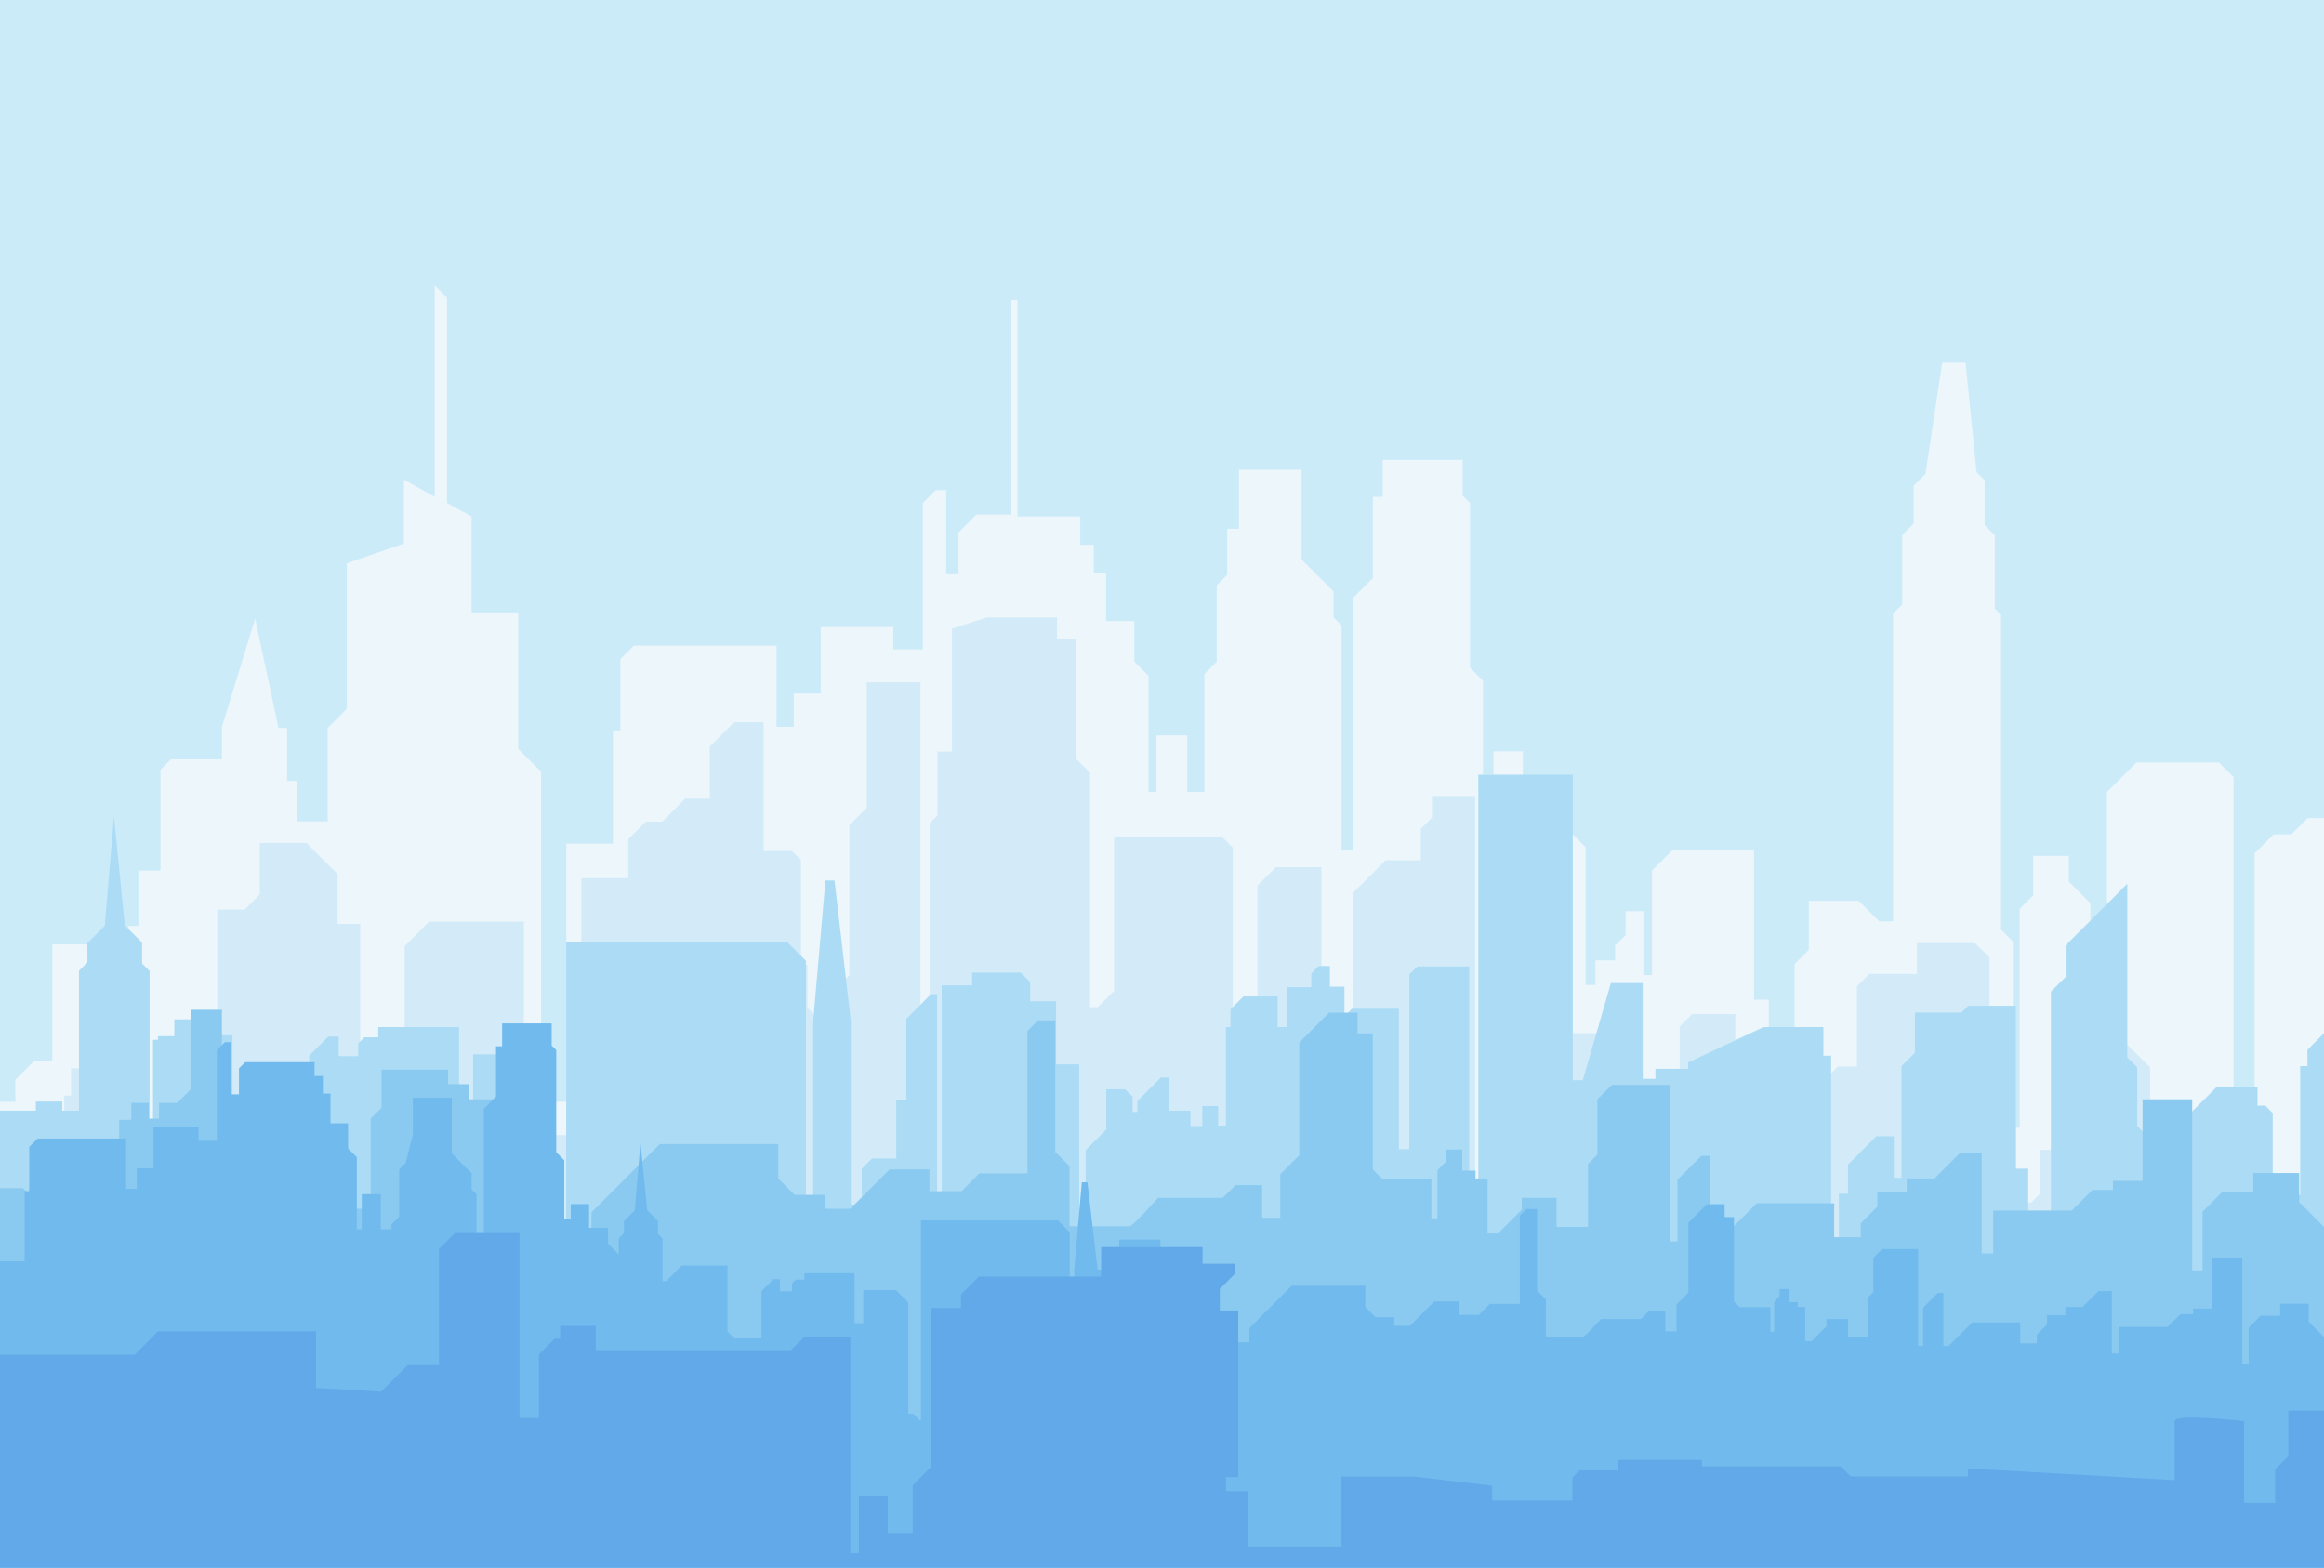 <svg id="Ñëîé_1" data-name="Ñëîé 1" xmlns="http://www.w3.org/2000/svg" viewBox="0 0 3100.09 2091.52"><defs><style>.cls-1{fill:#ccebf9;}.cls-2{fill:#ecf6fb;}.cls-3{fill:#d3ebf8;}.cls-4{fill:#acdbf5;}.cls-5{fill:#8acaf0;}.cls-6{fill:#71baed;}.cls-7{fill:#61a9e9;}</style></defs><title>42_Q2l0eSAxNQ [Converted]</title><rect class="cls-1" width="3100.09" height="2091.52"/><polygon class="cls-2" points="0 1469.87 20.52 1469.87 20.52 1440.35 45.12 1415.74 69.72 1415.74 69.72 1259.92 127.14 1259.92 127.14 1291.08 171.42 1291.08 171.42 1235.31 184.54 1235.31 184.54 1161.5 214.07 1161.5 214.07 1027 228.01 1013.06 296.08 1013.06 296.08 969.59 340.37 825.25 371.53 971.23 383.01 971.23 383.01 1041.76 396.14 1041.76 396.14 1095.89 437.14 1095.89 437.14 971.23 462.57 945.81 462.57 751.44 538.84 725.19 538.84 639.9 579.85 662.86 579.85 380.74 596.25 397.14 596.25 671.07 629.05 689.11 629.05 817.05 691.38 817.05 691.38 999.12 721.73 1029.46 721.73 1369.82 730.75 1369.82 730.75 1469.87 755.35 1469.87 755.35 1125.42 817.68 1125.42 817.68 974.51 827.52 974.51 827.52 879.38 845.57 861.34 1035.84 861.34 1035.84 969.59 1058.8 969.59 1058.8 925.3 1094.89 925.3 1094.89 836.73 1191.66 836.73 1191.66 866.26 1231.03 866.26 1231.03 671.07 1248.25 653.84 1262.19 653.84 1262.19 766.2 1278.6 766.2 1278.6 710.43 1302.38 686.65 1349.13 686.65 1349.13 400.42 1357.33 400.42 1357.33 689.11 1440.98 689.11 1440.98 726.83 1459.03 726.83 1459.03 764.56 1475.43 764.56 1475.43 828.53 1513.15 828.53 1513.15 882.66 1532.02 901.52 1532.02 1056.53 1542.68 1056.53 1542.68 981.07 1583.68 981.07 1583.68 1056.53 1606.65 1056.53 1606.65 899.06 1623.05 882.66 1623.05 780.96 1636.99 767.02 1636.99 705.51 1652.58 705.51 1652.58 626.78 1736.23 626.78 1736.23 746.52 1778.88 789.16 1778.88 823.61 1789.54 834.27 1789.54 1133.62 1805.12 1133.62 1805.12 797.37 1831.36 771.12 1831.36 662.86 1844.49 662.86 1844.49 613.66 1951.1 613.66 1951.1 661.22 1960.94 671.07 1960.94 890.86 1978.17 908.08 1978.17 1033.56 1992.11 1033.56 1992.11 1002.4 2031.48 1002.4 2031.48 1053.24 2072.48 1053.24 2072.48 1087.69 2115.13 1130.34 2115.13 1314.05 2128.25 1314.05 2128.25 1281.24 2154.49 1281.24 2154.49 1261.56 2168.44 1247.62 2168.44 1215.63 2192.22 1215.63 2192.22 1300.92 2203.7 1300.92 2203.7 1161.5 2230.77 1134.44 2339.84 1134.44 2339.84 1284.52 2339.84 1333.73 2359.53 1333.73 2359.53 1381.3 2369.37 1391.14 2393.97 1391.14 2393.97 1286.16 2412.84 1267.3 2412.84 1201.79 2479.27 1201.79 2506.69 1229.21 2525.19 1229.21 2525.19 818.69 2537.5 806.39 2537.5 713.71 2552.67 698.54 2552.67 648.1 2568.46 632.31 2590.8 484.07 2621.97 484.07 2636.73 630.06 2647.39 640.72 2647.39 700.59 2660.93 714.12 2660.93 812.13 2669.33 820.53 2669.33 1240.23 2685.02 1255.92 2685.02 1504.32 2694.14 1504.32 2694.14 1212.35 2712.18 1194.31 2712.18 1141.82 2759.75 1141.82 2759.75 1176.27 2788.45 1204.97 2788.45 1230.39 2810.6 1230.39 2810.6 1056.53 2849.97 1017.16 2959.86 1017.16 2979.55 1036.84 2979.55 1473.15 2996.77 1490.37 3007.43 1490.37 3007.43 1138.54 3032.85 1113.12 3056.64 1113.12 3078.37 1091.38 3100.09 1091.38 3100.09 2091.52 0 2091.52 0 1469.87"/><polygon class="cls-3" points="0 2091.52 0 1518.52 27.19 1491.33 85.7 1491.33 85.7 1461.66 94.77 1461.66 94.77 1425.4 171.4 1425.4 171.4 1463.31 184.18 1476.08 184.18 1579.5 209.31 1579.5 231.15 1557.66 276.06 1557.66 289.86 1543.86 289.86 1213.62 326.32 1213.62 346.51 1193.43 346.51 1124.62 408.73 1124.62 450.35 1166.24 450.35 1232.58 480.42 1232.58 480.42 1586.09 495.26 1586.09 495.26 1553.13 506.79 1541.6 539.75 1541.6 539.75 1262.24 572.3 1229.69 698.8 1229.69 698.8 1538.3 724.34 1538.3 724.34 1514.4 758.13 1514.4 775.43 1497.1 775.43 1171.6 838.06 1171.6 838.06 1119.68 861.55 1096.19 883.39 1096.19 914.08 1065.5 946.84 1065.5 946.84 996.07 979.39 963.52 1018.53 963.52 1018.53 1135.34 1056.44 1135.34 1068.39 1147.29 1068.39 1286.96 1077.04 1286.96 1077.04 1344.65 1090.22 1357.83 1090.22 1385.64 1121.54 1385.64 1121.54 1312.51 1133.07 1300.97 1133.07 1100.73 1156.15 1077.65 1156.15 910.37 1227.84 910.37 1227.84 1446.01 1240.2 1446.01 1240.2 1098.25 1250.5 1087.95 1250.5 1002.66 1269.87 1002.66 1269.87 838.68 1316.01 823.85 1409.96 823.85 1409.96 852.69 1435.5 852.69 1435.5 1012.55 1454.04 1031.09 1454.04 1343.82 1464.34 1343.82 1486.18 1321.98 1486.18 1117.21 1630.8 1117.21 1644.4 1130.81 1644.4 1446.83 1654.7 1446.83 1677.36 1424.17 1677.36 1181.48 1701.88 1156.97 1762.65 1156.97 1762.65 1522.64 1792.32 1522.64 1804.68 1510.28 1804.68 1191.37 1848.35 1147.7 1895.32 1147.7 1895.32 1105.67 1910.16 1090.84 1910.16 1062 1967.84 1062 1967.84 1625.65 1977.73 1625.65 1977.73 1460.84 2011.93 1426.64 2011.93 1378.43 2167.26 1378.43 2167.26 1595.16 2191.16 1595.16 2191.16 1513.58 2212.17 1492.56 2240.6 1492.56 2240.6 1369.37 2257.08 1352.89 2314.77 1352.89 2314.77 1670.15 2322.59 1677.98 2340.31 1677.98 2340.31 1557.25 2357.62 1539.95 2400.47 1539.95 2400.47 1741.02 2421.07 1741.02 2433.43 1728.66 2433.43 1441.06 2451.56 1422.93 2477.11 1422.93 2477.11 1315.81 2493.59 1299.32 2557.04 1299.32 2557.04 1258.12 2634.5 1258.12 2653.86 1277.49 2653.86 1581.97 2676.32 1604.43 2709.49 1604.43 2721.13 1592.79 2721.13 1534.18 2766.35 1534.18 2766.35 1382.55 2779.95 1368.96 2779.95 1310.04 2800.96 1310.04 2800.96 1357.01 2868.12 1424.17 2868.12 1531.71 2886.66 1531.71 2902.32 1516.05 2968.24 1516.05 3020.16 1567.96 3020.16 1722.06 3030.87 1722.06 3044.47 1708.47 3044.47 1633.89 3100.09 1633.89 3100.09 2091.52 0 2091.52"/><polygon class="cls-4" points="0 1481.72 47.85 1481.72 47.85 1469.6 82.97 1469.6 82.97 1481.72 105.38 1481.72 105.38 1295.17 116.59 1283.97 116.59 1258.23 139.76 1235.06 152.02 1089.24 166.56 1234.61 189.57 1257.62 189.57 1285.48 199.56 1295.47 199.56 1516.84 204.11 1516.84 204.11 1387.23 210.77 1387.23 210.77 1382.39 232.57 1382.39 232.57 1359.98 268.91 1359.98 268.91 1381.17 310.1 1381.17 310.1 1494.43 337.96 1494.43 354.01 1510.48 375.51 1510.48 412.46 1510.48 412.46 1408.43 437.89 1382.99 451.82 1382.99 451.82 1409.04 477.87 1409.04 477.87 1392.08 486.04 1383.9 504.52 1383.9 504.52 1370.23 612.33 1370.23 612.33 1477.48 631.1 1477.48 631.1 1406.61 701.36 1406.61 728.01 1433.26 728.01 1700.97 755.26 1700.97 755.26 1256.41 1049.61 1256.41 1075.05 1281.85 1075.05 1610.12 1084.74 1610.12 1084.74 1362.4 1101.1 1174.64 1113.21 1174.64 1135.01 1362.4 1135.01 1607.09 1149.55 1607.09 1149.55 1559.24 1163.18 1545.61 1195.58 1545.61 1195.58 1467.18 1208.9 1467.18 1208.9 1359.37 1241.91 1326.36 1250.09 1326.36 1250.09 1644.03 1256.15 1644.03 1256.15 1314.55 1296.72 1314.55 1296.72 1297.59 1361.53 1297.59 1374.25 1310.31 1374.25 1335.75 1408.77 1335.75 1408.77 1419.94 1439.66 1419.94 1439.66 1690.67 1448.14 1690.67 1448.14 1534.41 1475.7 1506.85 1475.7 1453.25 1500.83 1453.25 1510.83 1463.24 1510.83 1483.53 1517.19 1483.53 1517.19 1469 1548.68 1437.5 1559.58 1437.5 1559.58 1481.72 1588.05 1481.72 1588.05 1502.31 1603.8 1502.31 1603.8 1475.66 1624.99 1475.66 1624.99 1501.7 1635.29 1501.7 1635.29 1370.23 1641.35 1370.23 1641.35 1346.65 1658.61 1329.39 1704.34 1329.39 1704.34 1370.23 1717.06 1370.23 1717.06 1316.97 1749.16 1316.97 1749.16 1298.81 1759.15 1288.81 1773.99 1288.81 1773.99 1316.37 1793.37 1316.37 1793.37 1355.74 1803.36 1345.74 1866.05 1345.74 1866.05 1533.2 1879.98 1533.2 1879.98 1300.02 1890.58 1289.42 1959.93 1289.42 1959.93 1626.47 1972.04 1626.47 1972.04 1033.52 2098.02 1033.52 2098.02 1441.14 2111.34 1441.14 2148.89 1311.52 2191.29 1311.52 2191.29 1439.32 2208.25 1439.32 2208.25 1425.99 2251.86 1425.99 2251.86 1417.52 2352.4 1370.23 2432.34 1370.23 2432.34 1408.43 2442.64 1408.43 2442.64 1659.78 2452.94 1659.78 2452.94 1592.55 2465.05 1592.55 2465.05 1553.79 2502.91 1515.94 2526.22 1515.94 2526.22 1571.35 2536.52 1571.35 2536.52 1422.36 2554.39 1404.49 2554.39 1350.89 2616.47 1350.89 2625.55 1341.81 2689.15 1341.81 2689.15 1559.24 2705.5 1559.24 2705.5 1652.51 2718.22 1665.23 2735.78 1665.23 2735.78 1323.03 2755.47 1303.35 2755.47 1261.25 2837.69 1179.04 2837.69 1410.85 2850.93 1424.1 2850.93 1502.31 2860.89 1512.26 2875.09 1512.26 2875.09 1484.14 2922.93 1484.14 2956.55 1450.52 3011.36 1450.52 3011.36 1475.05 3021.66 1475.05 3031.65 1485.05 3031.65 1621.62 3041.04 1621.62 3041.04 1604.06 3051.03 1594.07 3068.29 1594.07 3068.29 1422.36 3077.98 1422.36 3077.98 1400.56 3100.09 1378.45 3100.09 2091.52 0 2091.52 0 1481.72"/><path class="cls-5" d="M0,1585.19H30.65L44,1598.5H66.15L79.66,1612h18v44.16h33.88v-25.81l27.43-27.43V1494h16.13v-22.59h23.39v21h13.72v-21h24.2l19-19V1347.21H296V1466.6h43.57v55.67h32.27v107.28H388v-150L398.5,1469h33.88v187.15h9.68V1598.9h26.62v13.71H494.5V1492.42L509,1477.9v-50.82h88.73v19.36H626v20.16h46.79L690.12,1484h23v164.16h75.84v-30.66l91.15-91.15H1038.2v46l21.78,21.78h40.34v18.55h33.88l52.43-52.43h53.23v29h42.77l23.8-23.8h64.13v-190l14.11-14.12h23v175.46l19,19V1636h80.29c4,0,37.91-37.92,37.91-37.92h86.32l16.94-16.94h35.49v43.56h24.2v-58.08l25.41-25.41V1390.78l39.73-39.73H1811v27.63h20.16v181.5l12.51,12.5h65.74v52.84h8.07V1561l11.7-11.7v-15.73h21.37v28.23h17.75v10.49h16.13v73.41h13.72l31.86-31.87v-15.73h46.39v38.72h41.94v-83.89l12.51-12.5V1466.6l19.16-19.15h77.24v208.72h10.48v-82.28l31.87-31.86h11.7v114.14h11.29l50.82-50.82h103.26v45.18h35.49V1632l22.18-22.18V1590h39.13v-17.75h37.11l34.28-34.28h28.64v134.31h15.32V1615H2763.7l27.43-27.42h27.43v-12.1h39.52V1466.6h66.15v228.3H2938v-78.25l25.81-25.82h41.95V1565H3067v38.72l33.07,33.07v454.71H0Z"/><path class="cls-6" d="M3079.58,1763.29v-24h-38v16h-26l-16,16v48.53H2991v-141.6h-41v67.55h-24.52v7.5h-17l-17,17h-65v35.52h-9.5v-83.31h-17.77l-21.26,21.27h-23v11h-24.26V1767l-13.76,13.76v11.51h-22v-28h-64l-31.52,31.52h-7V1725H2585l-19.77,19.77v51h-6.5V1666.35h-47.91l-11.88,11.88V1724l-7.76,7.76v52h-26v-24h-28.77v9.75l-19.76,19.77h-8.51v-45.53h-10v-6.51h-11v-17.51h-13.25v9.76l-7.25,7.25v40h-5V1744H2320.8l-7.75-7.76V1623.69h-12.51v-17.13H2276.9l-24.64,24.64v93.31l-15.76,15.76v36h-15v-27h-22L2189,1759.79h-53.53s-21,23.51-23.52,23.51h-49.8v-49.78l-11.76-11.76V1612.94h-14.24l-8.76,8.75v117.83h-39.78l-14.76,14.76h-26.52v-18h-33l-32.52,32.53h-21v-11.51h-25l-13.51-13.51v-28.52h-98.07l-56.54,56.54v19h-47V1689h-14.25l-10.76-10.76h-29v-12.51H1548v-12h-55v31.52l-.87.87v-4.86h-10.56l-8.45,12.33-9,.21-13.52-116.45h-7.51l-10.15,116.45v112.12h-6V1643.83l-15.77-15.78H1228.54V1894.6h-1.86l-8.39-8.38h-6.65V1737.74l-16.53-16.53h-43.58v44h-11.64v-66.52H1073v8.48h-11.46l-5.07,5.07v10.52h-16.15v-16.16h-8.64l-15.78,15.78v63.3H979.67l-9.2-9.2v-88.09H909.38l-3.94,3.94h-1.09v1.09l-11.76,11.76v1h-1.77v3h-7v-56.91l-6.19-6.2V1628.8l-14.28-14.27-9-90.16-7.6,90.44-14.37,14.37v16l-6.95,6.95v21.52l-14.26-14.26V1638H785.77v-31.54H761.35v19.33h-8.64V1548L742,1537.27V1400.94l-6.1-6.1v-29.51H669.79v30.53h-8.14V1463l-16.28,16.28v208.56h-9.66v-94.53l-6.61-6.61v-21.36l-26.46-26.46v-74.26H550.76v48.83l-9.67,38.15-8.64,8.65v63.08l-10.18,10.17V1640H508v-46.79H482.59V1640H476v-96.14l-11.7-11.7v-33.57h-23.4v-39.68H430.71v-23.4H419.52v-18.47H327.1l-8.3,8.3V1460H308.63v-69.69H300l-10.69,10.68V1522H264.88V1503.7h-60v54.94H182.47v27.46H168.23V1519h-118L39,1530.15v59h-6.1v93.59H0v408.77H3100.09V1783.81Z"/><path class="cls-7" d="M3100.08,2091.52V1882h-47.55v60.69l-17.64,17.64V2005h-41.4V1896s-92.67-10.66-92.67,0v78.73l-275.58-15.6v10.66H2468.6l-13.52-13.52H2270.13v-8.62H2158.59v14h-51.67l-9.43,9.43v30.76h-107v-19.69l-105-12.31h-96v93.51H1664.88v-73.81h-29.53v-18.88h16.4V1748.33h-24.59v-28.71l19.67-19.67v-14h-42.64v-22.14H1468.86v39.37H1305.65L1281.88,1727v18h-40.19v212.42l-24.2,24.18v63.57h-33.22V1996h-38.54v76.27h-11.49V1784.43h-62.33l-16.79,16.81H794.69v-32.39H747.13v17.22h-7.37L718.86,1807v84.87H693V1645H606.9l-21.31,21.32v155H543.75L508.5,1856.6l-86.95-4.92v-75.47H210.78l-31.16,31.18H0v284.13Z"/></svg>